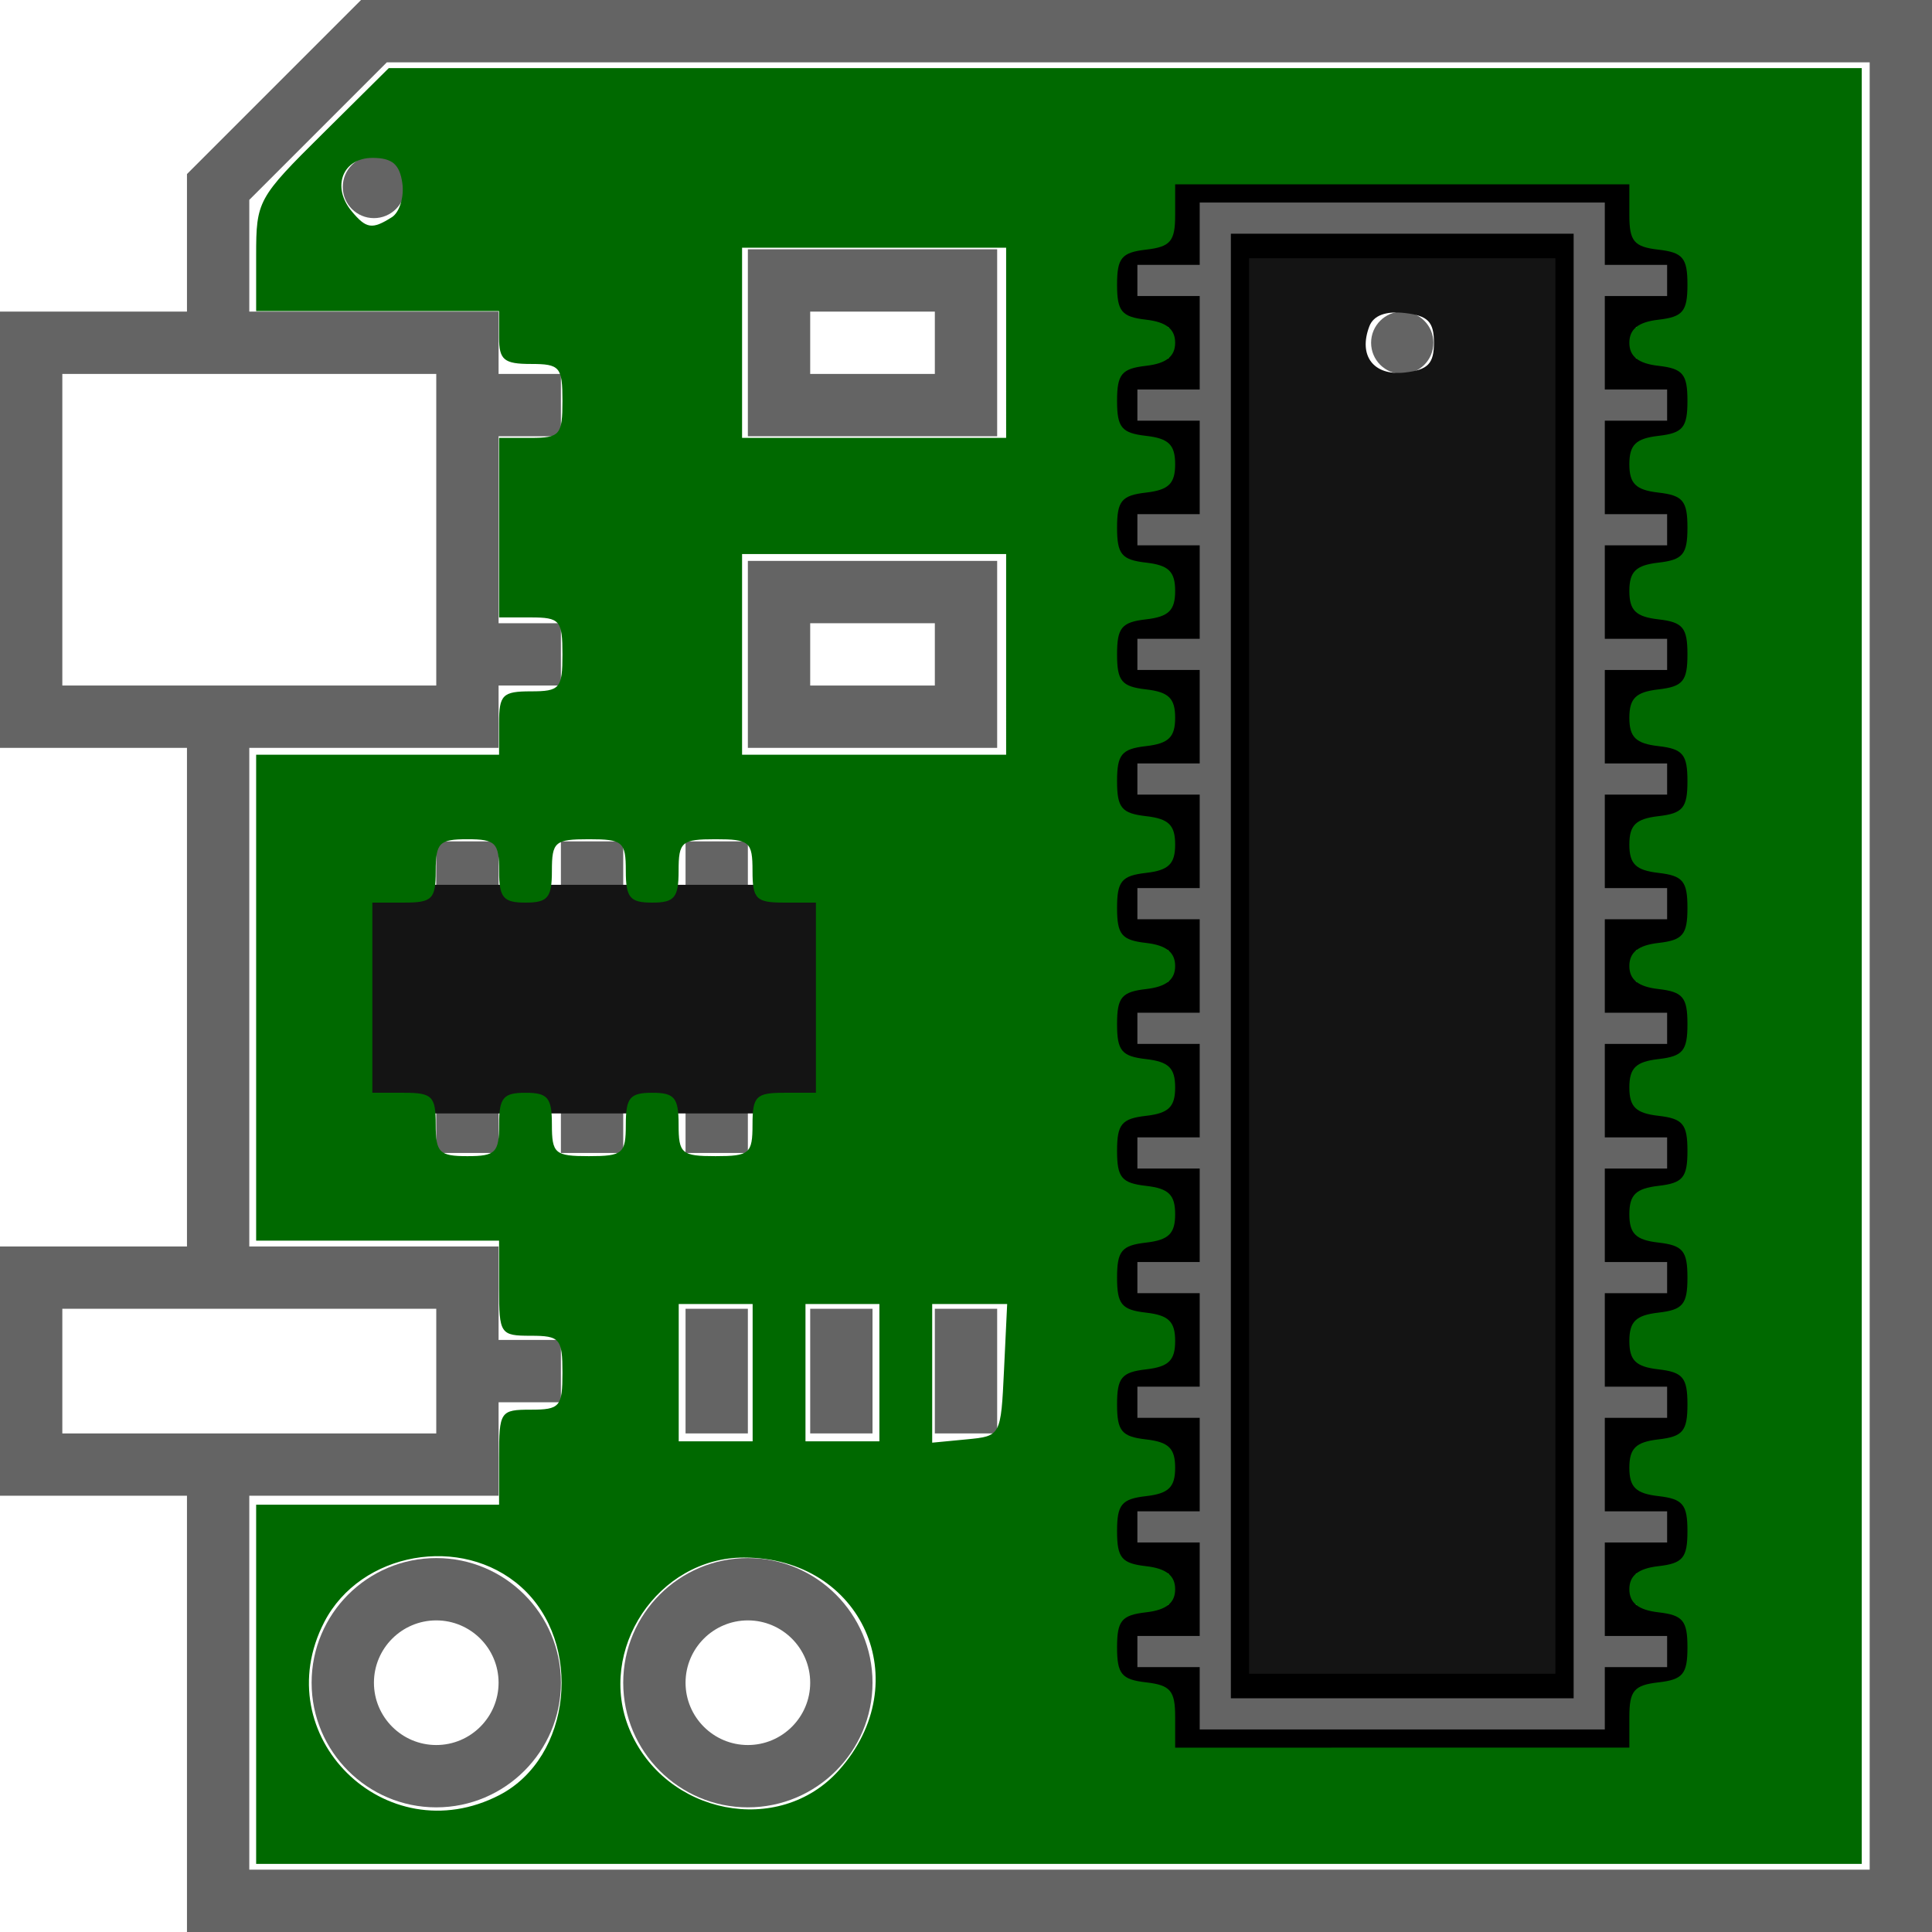 <?xml version="1.0" encoding="UTF-8" standalone="no"?>
<svg
   xmlns:dc="http://purl.org/dc/elements/1.1/"
   xmlns:cc="http://creativecommons.org/ns#"
   xmlns:rdf="http://www.w3.org/1999/02/22-rdf-syntax-ns#"
   xmlns:svg="http://www.w3.org/2000/svg"
   xmlns="http://www.w3.org/2000/svg"
   xmlns:sodipodi="http://sodipodi.sourceforge.net/DTD/sodipodi-0.dtd"
   xmlns:inkscape="http://www.inkscape.org/namespaces/inkscape"
   version="1.1"
   x="0px"
   y="0px"
   viewBox="0 0 62 62"
   xml:space="preserve"
   id="svg10133"
   sodipodi:docname="noun_pcb_1116658.svg"
   inkscape:version="0.92.1 r15371"
   width="62"
   height="62"
   inkscape:export-filename="C:\Users\Miad\OneDrive - University of Toronto\Projects\web_dev\test1\processed\pcb.png"
   inkscape:export-xdpi="309.67743"
   inkscape:export-ydpi="309.67743"><defs
     id="defs10137" /><sodipodi:namedview
     pagecolor="#ffffff"
     bordercolor="#666666"
     borderopacity="1"
     objecttolerance="10"
     gridtolerance="10"
     guidetolerance="10"
     inkscape:pageopacity="0"
     inkscape:pageshadow="2"
     inkscape:window-width="1366"
     inkscape:window-height="705"
     id="namedview10135"
     showgrid="false"
     inkscape:zoom="2.95"
     inkscape:cx="22.289786"
     inkscape:cy="41.057533"
     inkscape:window-x="-8"
     inkscape:window-y="-8"
     inkscape:window-maximized="1"
     inkscape:current-layer="svg10133" /><g
     id="g10127"
     style="fill:#646464;fill-opacity:1"
     transform="translate(-1,-1)"><path
       d="M 12.586,1 7,6.586 V 11 H 1 V 25 H 7 V 41 H 1 v 8 H 7 V 63 H 63 V 1 Z M 3,13 H 15 V 23 H 3 Z m 0,30 h 12 v 4 H 3 Z M 61,61 H 9 V 49 h 8 v -3 h 2 V 44 H 17 V 41 H 9 V 25 h 8 v -2 h 2 v -2 h -2 v -6 h 2 V 13 H 17 V 11 H 9 V 7.414 L 13.414,3 H 61 Z"
       id="path10103"
       style="fill:#646464;fill-opacity:1"
       inkscape:connector-curvature="0" /><path
       d="m 39,57 h 14 v -2 h 2 v -2 h -2 v -2 h 2 v -2 h -2 v -2 h 2 v -2 h -2 v -2 h 2 v -2 h -2 v -2 h 2 v -2 h -2 v -2 h 2 v -2 h -2 v -2 h 2 v -2 h -2 v -2 h 2 v -2 h -2 v -2 h 2 v -2 h -2 v -2 h 2 v -2 h -2 v -2 h 2 v -2 h -2 v -2 h 2 V 9 H 53 V 7 H 39 v 2 h -2 v 2 h 2 v 2 h -2 v 2 h 2 v 2 h -2 v 2 h 2 v 2 h -2 v 2 h 2 v 2 h -2 v 2 h 2 v 2 h -2 v 2 h 2 v 2 h -2 v 2 h 2 v 2 h -2 v 2 h 2 v 2 h -2 v 2 h 2 v 2 h -2 v 2 h 2 v 2 h -2 v 2 h 2 v 2 h -2 v 2 h 2 z M 41,9 H 51 V 55 H 41 Z"
       id="path10105"
       style="fill:#646464;fill-opacity:1;stroke:#000000;stroke-opacity:1"
       inkscape:connector-curvature="0" /><circle
       cx="46"
       cy="12"
       r="1"
       id="circle10107"
       style="fill:#646464;fill-opacity:1" /><path
       d="m 33,9 h -8 v 6 h 8 z m -2,4 h -4 v -2 h 4 z"
       id="path10109"
       style="fill:#646464;fill-opacity:1"
       inkscape:connector-curvature="0" /><path
       d="m 33,19 h -8 v 6 h 8 z m -2,4 h -4 v -2 h 4 z"
       id="path10111"
       style="fill:#646464;fill-opacity:1"
       inkscape:connector-curvature="0" /><path
       d="m 19,28 v 2 h -2 v -2 h -2 v 2 h -2 v 6 h 2 v 2 h 2 v -2 h 2 v 2 h 2 v -2 h 2 v 2 h 2 v -2 h 2 v -6 h -2 v -2 h -2 v 2 h -2 v -2 z m 6,6 H 15 v -2 h 10 z"
       id="path10113"
       style="fill:#646464;fill-opacity:1"
       inkscape:connector-curvature="0" /><path
       d="m 15,51 c -2.206,0 -4,1.794 -4,4 0,2.206 1.794,4 4,4 2.206,0 4,-1.794 4,-4 0,-2.206 -1.794,-4 -4,-4 z m 0,6 c -1.103,0 -2,-0.897 -2,-2 0,-1.103 0.897,-2 2,-2 1.103,0 2,0.897 2,2 0,1.103 -0.897,2 -2,2 z"
       id="path10115"
       style="fill:#646464;fill-opacity:1"
       inkscape:connector-curvature="0" /><path
       d="m 25,51 c -2.206,0 -4,1.794 -4,4 0,2.206 1.794,4 4,4 2.206,0 4,-1.794 4,-4 0,-2.206 -1.794,-4 -4,-4 z m 0,6 c -1.103,0 -2,-0.897 -2,-2 0,-1.103 0.897,-2 2,-2 1.103,0 2,0.897 2,2 0,1.103 -0.897,2 -2,2 z"
       id="path10117"
       style="fill:#646464;fill-opacity:1"
       inkscape:connector-curvature="0" /><rect
       x="23"
       y="43"
       width="2"
       height="4"
       id="rect10119"
       style="fill:#646464;fill-opacity:1" /><rect
       x="27"
       y="43"
       width="2"
       height="4"
       id="rect10121"
       style="fill:#646464;fill-opacity:1" /><rect
       x="31"
       y="43"
       width="2"
       height="4"
       id="rect10123"
       style="fill:#646464;fill-opacity:1" /><circle
       cx="13"
       cy="7"
       r="1"
       id="circle10125"
       style="fill:#646464;fill-opacity:1" /><path
       style="opacity:1;vector-effect:none;fill:#141414;fill-opacity:1;stroke:#000000;stroke-width:2.782;stroke-linecap:butt;stroke-linejoin:miter;stroke-miterlimit:2;stroke-dasharray:none;stroke-dashoffset:0;stroke-opacity:1;paint-order:normal"
       d="m 15.025,33.063 v -0.932 h 4.915 4.915 v 0.932 0.932 h -4.915 -4.915 z"
       id="path10688"
       inkscape:connector-curvature="0" /><path
       style="opacity:1;vector-effect:none;fill:#141414;fill-opacity:1;stroke:#141414;stroke-width:2.782;stroke-linecap:butt;stroke-linejoin:miter;stroke-miterlimit:2;stroke-dasharray:none;stroke-dashoffset:0;stroke-opacity:1;paint-order:normal"
       d="m 13.673,33.063 v -2.277 h 6.262 6.262 v 2.277 2.277 h -6.262 -6.262 z"
       id="path10694"
       inkscape:connector-curvature="0" /></g><path
     style="opacity:1;vector-effect:none;fill:#006900;fill-opacity:1;stroke:none;stroke-width:2.782;stroke-linecap:butt;stroke-linejoin:miter;stroke-miterlimit:2;stroke-dasharray:none;stroke-dashoffset:0;stroke-opacity:1;paint-order:normal"
     d="m 8.22,54.051 v -5.763 h 3.898 3.898 v -1.525 c 0,-1.469 0.038,-1.525 1.017,-1.525 0.936,0 1.017,-0.094 1.017,-1.186 0,-1.092 -0.081,-1.186 -1.017,-1.186 -0.979,0 -1.017,-0.057 -1.017,-1.525 V 39.814 H 12.119 8.22 v -7.797 -7.797 h 3.898 3.898 V 23.203 c 0,-0.904 0.113,-1.017 1.017,-1.017 0.936,0 1.017,-0.094 1.017,-1.186 0,-1.092 -0.081,-1.186 -1.017,-1.186 h -1.017 v -2.881 -2.881 h 1.017 c 0.936,0 1.017,-0.094 1.017,-1.186 0,-1.092 -0.081,-1.186 -1.017,-1.186 -0.859,0 -1.017,-0.132 -1.017,-0.847 V 9.983 H 12.119 8.22 V 8.194 c 0,-1.746 0.052,-1.841 2.128,-3.898 L 12.476,2.186 H 36.111 59.746 V 31 59.814 H 33.983 8.22 Z m 7.808,3.554 c 2.318,-1.199 2.701,-4.885 0.695,-6.678 -1.906,-1.703 -5.153,-1.125 -6.316,1.124 -1.882,3.64 1.968,7.443 5.622,5.554 z m 10.892,-0.793 c 2.532,-2.834 0.75,-6.828 -3.048,-6.828 -2.758,0 -4.735,2.971 -3.671,5.517 1.145,2.74 4.804,3.454 6.719,1.311 z m 25.368,-1.721 c 0,-0.833 0.151,-1.012 0.932,-1.102 0.786,-0.09 0.932,-0.267 0.932,-1.124 0,-0.857 -0.146,-1.034 -0.932,-1.124 C 52.575,51.666 52.288,51.438 52.288,51 c 0,-0.438 0.286,-0.666 0.932,-0.74 0.786,-0.09 0.932,-0.267 0.932,-1.124 0,-0.857 -0.146,-1.034 -0.932,-1.124 -0.724,-0.083 -0.932,-0.286 -0.932,-0.91 0,-0.623 0.208,-0.826 0.932,-0.91 0.786,-0.09 0.932,-0.267 0.932,-1.124 0,-0.857 -0.146,-1.034 -0.932,-1.124 -0.724,-0.083 -0.932,-0.286 -0.932,-0.91 0,-0.623 0.208,-0.826 0.932,-0.91 0.786,-0.09 0.932,-0.267 0.932,-1.124 0,-0.857 -0.146,-1.034 -0.932,-1.124 -0.724,-0.083 -0.932,-0.286 -0.932,-0.91 0,-0.623 0.208,-0.826 0.932,-0.91 0.786,-0.09 0.932,-0.267 0.932,-1.124 0,-0.857 -0.146,-1.034 -0.932,-1.124 -0.724,-0.083 -0.932,-0.286 -0.932,-0.91 0,-0.623 0.208,-0.826 0.932,-0.91 0.786,-0.09 0.932,-0.267 0.932,-1.124 0,-0.857 -0.146,-1.034 -0.932,-1.124 C 52.575,31.666 52.288,31.438 52.288,31 c 0,-0.438 0.286,-0.666 0.932,-0.74 0.786,-0.09 0.932,-0.267 0.932,-1.124 0,-0.857 -0.146,-1.034 -0.932,-1.124 -0.724,-0.083 -0.932,-0.286 -0.932,-0.91 0,-0.623 0.208,-0.826 0.932,-0.91 0.786,-0.09 0.932,-0.267 0.932,-1.124 0,-0.857 -0.146,-1.034 -0.932,-1.124 -0.724,-0.083 -0.932,-0.286 -0.932,-0.91 0,-0.623 0.208,-0.826 0.932,-0.91 0.786,-0.09 0.932,-0.267 0.932,-1.124 0,-0.857 -0.146,-1.034 -0.932,-1.124 -0.724,-0.083 -0.932,-0.286 -0.932,-0.91 0,-0.623 0.208,-0.826 0.932,-0.91 0.786,-0.09 0.932,-0.267 0.932,-1.124 0,-0.857 -0.146,-1.034 -0.932,-1.124 -0.724,-0.083 -0.932,-0.286 -0.932,-0.91 0,-0.623 0.208,-0.826 0.932,-0.91 0.786,-0.09 0.932,-0.267 0.932,-1.124 0,-0.857 -0.146,-1.034 -0.932,-1.124 C 52.575,11.666 52.288,11.438 52.288,11 c 0,-0.438 0.286,-0.666 0.932,-0.74 0.786,-0.09 0.932,-0.267 0.932,-1.124 0,-0.857 -0.146,-1.034 -0.932,-1.124 C 52.44,7.922 52.288,7.743 52.288,6.91 V 5.915 H 45 37.712 v 0.994 c 0,0.833 -0.151,1.012 -0.932,1.102 -0.786,0.09 -0.932,0.267 -0.932,1.124 0,0.857 0.146,1.034 0.932,1.124 0.646,0.074 0.932,0.302 0.932,0.74 0,0.438 -0.286,0.666 -0.932,0.74 -0.786,0.09 -0.932,0.267 -0.932,1.124 0,0.857 0.146,1.034 0.932,1.124 0.724,0.083 0.932,0.286 0.932,0.91 0,0.623 -0.208,0.826 -0.932,0.91 -0.786,0.09 -0.932,0.267 -0.932,1.124 0,0.857 0.146,1.034 0.932,1.124 0.724,0.083 0.932,0.286 0.932,0.91 0,0.623 -0.208,0.826 -0.932,0.91 -0.786,0.09 -0.932,0.267 -0.932,1.124 0,0.857 0.146,1.034 0.932,1.124 0.724,0.083 0.932,0.286 0.932,0.91 0,0.623 -0.208,0.826 -0.932,0.91 -0.786,0.09 -0.932,0.267 -0.932,1.124 0,0.857 0.146,1.034 0.932,1.124 0.724,0.083 0.932,0.286 0.932,0.91 0,0.623 -0.208,0.826 -0.932,0.91 -0.786,0.09 -0.932,0.267 -0.932,1.124 0,0.857 0.146,1.034 0.932,1.124 0.646,0.074 0.932,0.302 0.932,0.74 0,0.438 -0.286,0.666 -0.932,0.74 -0.786,0.09 -0.932,0.267 -0.932,1.124 0,0.857 0.146,1.034 0.932,1.124 0.724,0.083 0.932,0.286 0.932,0.91 0,0.623 -0.208,0.826 -0.932,0.91 -0.786,0.09 -0.932,0.267 -0.932,1.124 0,0.857 0.146,1.034 0.932,1.124 0.724,0.083 0.932,0.286 0.932,0.91 0,0.623 -0.208,0.826 -0.932,0.91 -0.786,0.09 -0.932,0.267 -0.932,1.124 0,0.857 0.146,1.034 0.932,1.124 0.724,0.083 0.932,0.286 0.932,0.91 0,0.623 -0.208,0.826 -0.932,0.91 -0.786,0.09 -0.932,0.267 -0.932,1.124 0,0.857 0.146,1.034 0.932,1.124 0.724,0.083 0.932,0.286 0.932,0.91 0,0.623 -0.208,0.826 -0.932,0.91 -0.786,0.09 -0.932,0.267 -0.932,1.124 0,0.857 0.146,1.034 0.932,1.124 0.646,0.074 0.932,0.302 0.932,0.74 0,0.438 -0.286,0.666 -0.932,0.74 -0.786,0.09 -0.932,0.267 -0.932,1.124 0,0.857 0.146,1.034 0.932,1.124 0.781,0.09 0.932,0.269 0.932,1.102 v 0.994 H 45 52.288 Z M 24.153,44.051 v -2.203 h -1.186 -1.186 v 2.203 2.203 h 1.186 1.186 z m 4.068,0 v -2.203 h -1.186 -1.186 v 2.203 2.203 h 1.186 1.186 z m 3.999,-0.085 0.101,-2.119 H 31.118 29.915 v 2.225 2.225 l 1.102,-0.106 c 1.102,-0.106 1.102,-0.106 1.203,-2.225 z M 16.017,36.085 c 0,-0.859 0.132,-1.017 0.847,-1.017 0.716,0 0.847,0.158 0.847,1.017 0,0.936 0.094,1.017 1.186,1.017 1.092,0 1.186,-0.081 1.186,-1.017 0,-0.859 0.132,-1.017 0.847,-1.017 0.716,0 0.847,0.158 0.847,1.017 0,0.936 0.094,1.017 1.186,1.017 1.092,0 1.186,-0.081 1.186,-1.017 0,-0.904 0.113,-1.017 1.017,-1.017 h 1.017 v -3.051 -3.051 h -1.017 c -0.904,0 -1.017,-0.113 -1.017,-1.017 0,-0.936 -0.094,-1.017 -1.186,-1.017 -1.092,0 -1.186,0.081 -1.186,1.017 0,0.859 -0.132,1.017 -0.847,1.017 -0.716,0 -0.847,-0.158 -0.847,-1.017 0,-0.936 -0.094,-1.017 -1.186,-1.017 -1.092,0 -1.186,0.081 -1.186,1.017 0,0.859 -0.132,1.017 -0.847,1.017 -0.716,0 -0.847,-0.158 -0.847,-1.017 0,-0.904 -0.113,-1.017 -1.017,-1.017 -0.904,0 -1.017,0.113 -1.017,1.017 0,0.904 -0.113,1.017 -1.017,1.017 h -1.017 v 3.051 3.051 h 1.017 c 0.904,0 1.017,0.113 1.017,1.017 0,0.904 0.113,1.017 1.017,1.017 0.904,0 1.017,-0.113 1.017,-1.017 z M 32.288,21 V 17.78 H 28.051 23.814 V 21 24.22 h 4.237 4.237 z m 0,-10 V 7.949 H 28.051 23.814 V 11 14.051 h 4.237 4.237 z M 12.572,6.973 c 0.249,-0.158 0.402,-0.651 0.339,-1.097 -0.086,-0.605 -0.327,-0.809 -0.957,-0.809 -0.958,0 -1.321,0.926 -0.669,1.711 0.469,0.565 0.658,0.593 1.287,0.194 z"
     id="path10684"
     inkscape:connector-curvature="0" /><path
     style="opacity:1;vector-effect:none;fill:#141414;fill-opacity:1;stroke:none;stroke-width:2.782;stroke-linecap:butt;stroke-linejoin:miter;stroke-miterlimit:2;stroke-dasharray:none;stroke-dashoffset:0;stroke-opacity:1;paint-order:normal"
     d="M 40.085,31 V 8.288 H 45 49.915 V 31 53.712 H 45 40.085 Z m 5.932,-20 c 0,-0.673 -0.192,-0.87 -0.934,-0.955 -0.609,-0.07 -1.005,0.077 -1.138,0.424 -0.364,0.948 0.136,1.601 1.138,1.486 C 45.825,11.87 46.017,11.673 46.017,11 Z"
     id="path10686"
     inkscape:connector-curvature="0" /></svg>